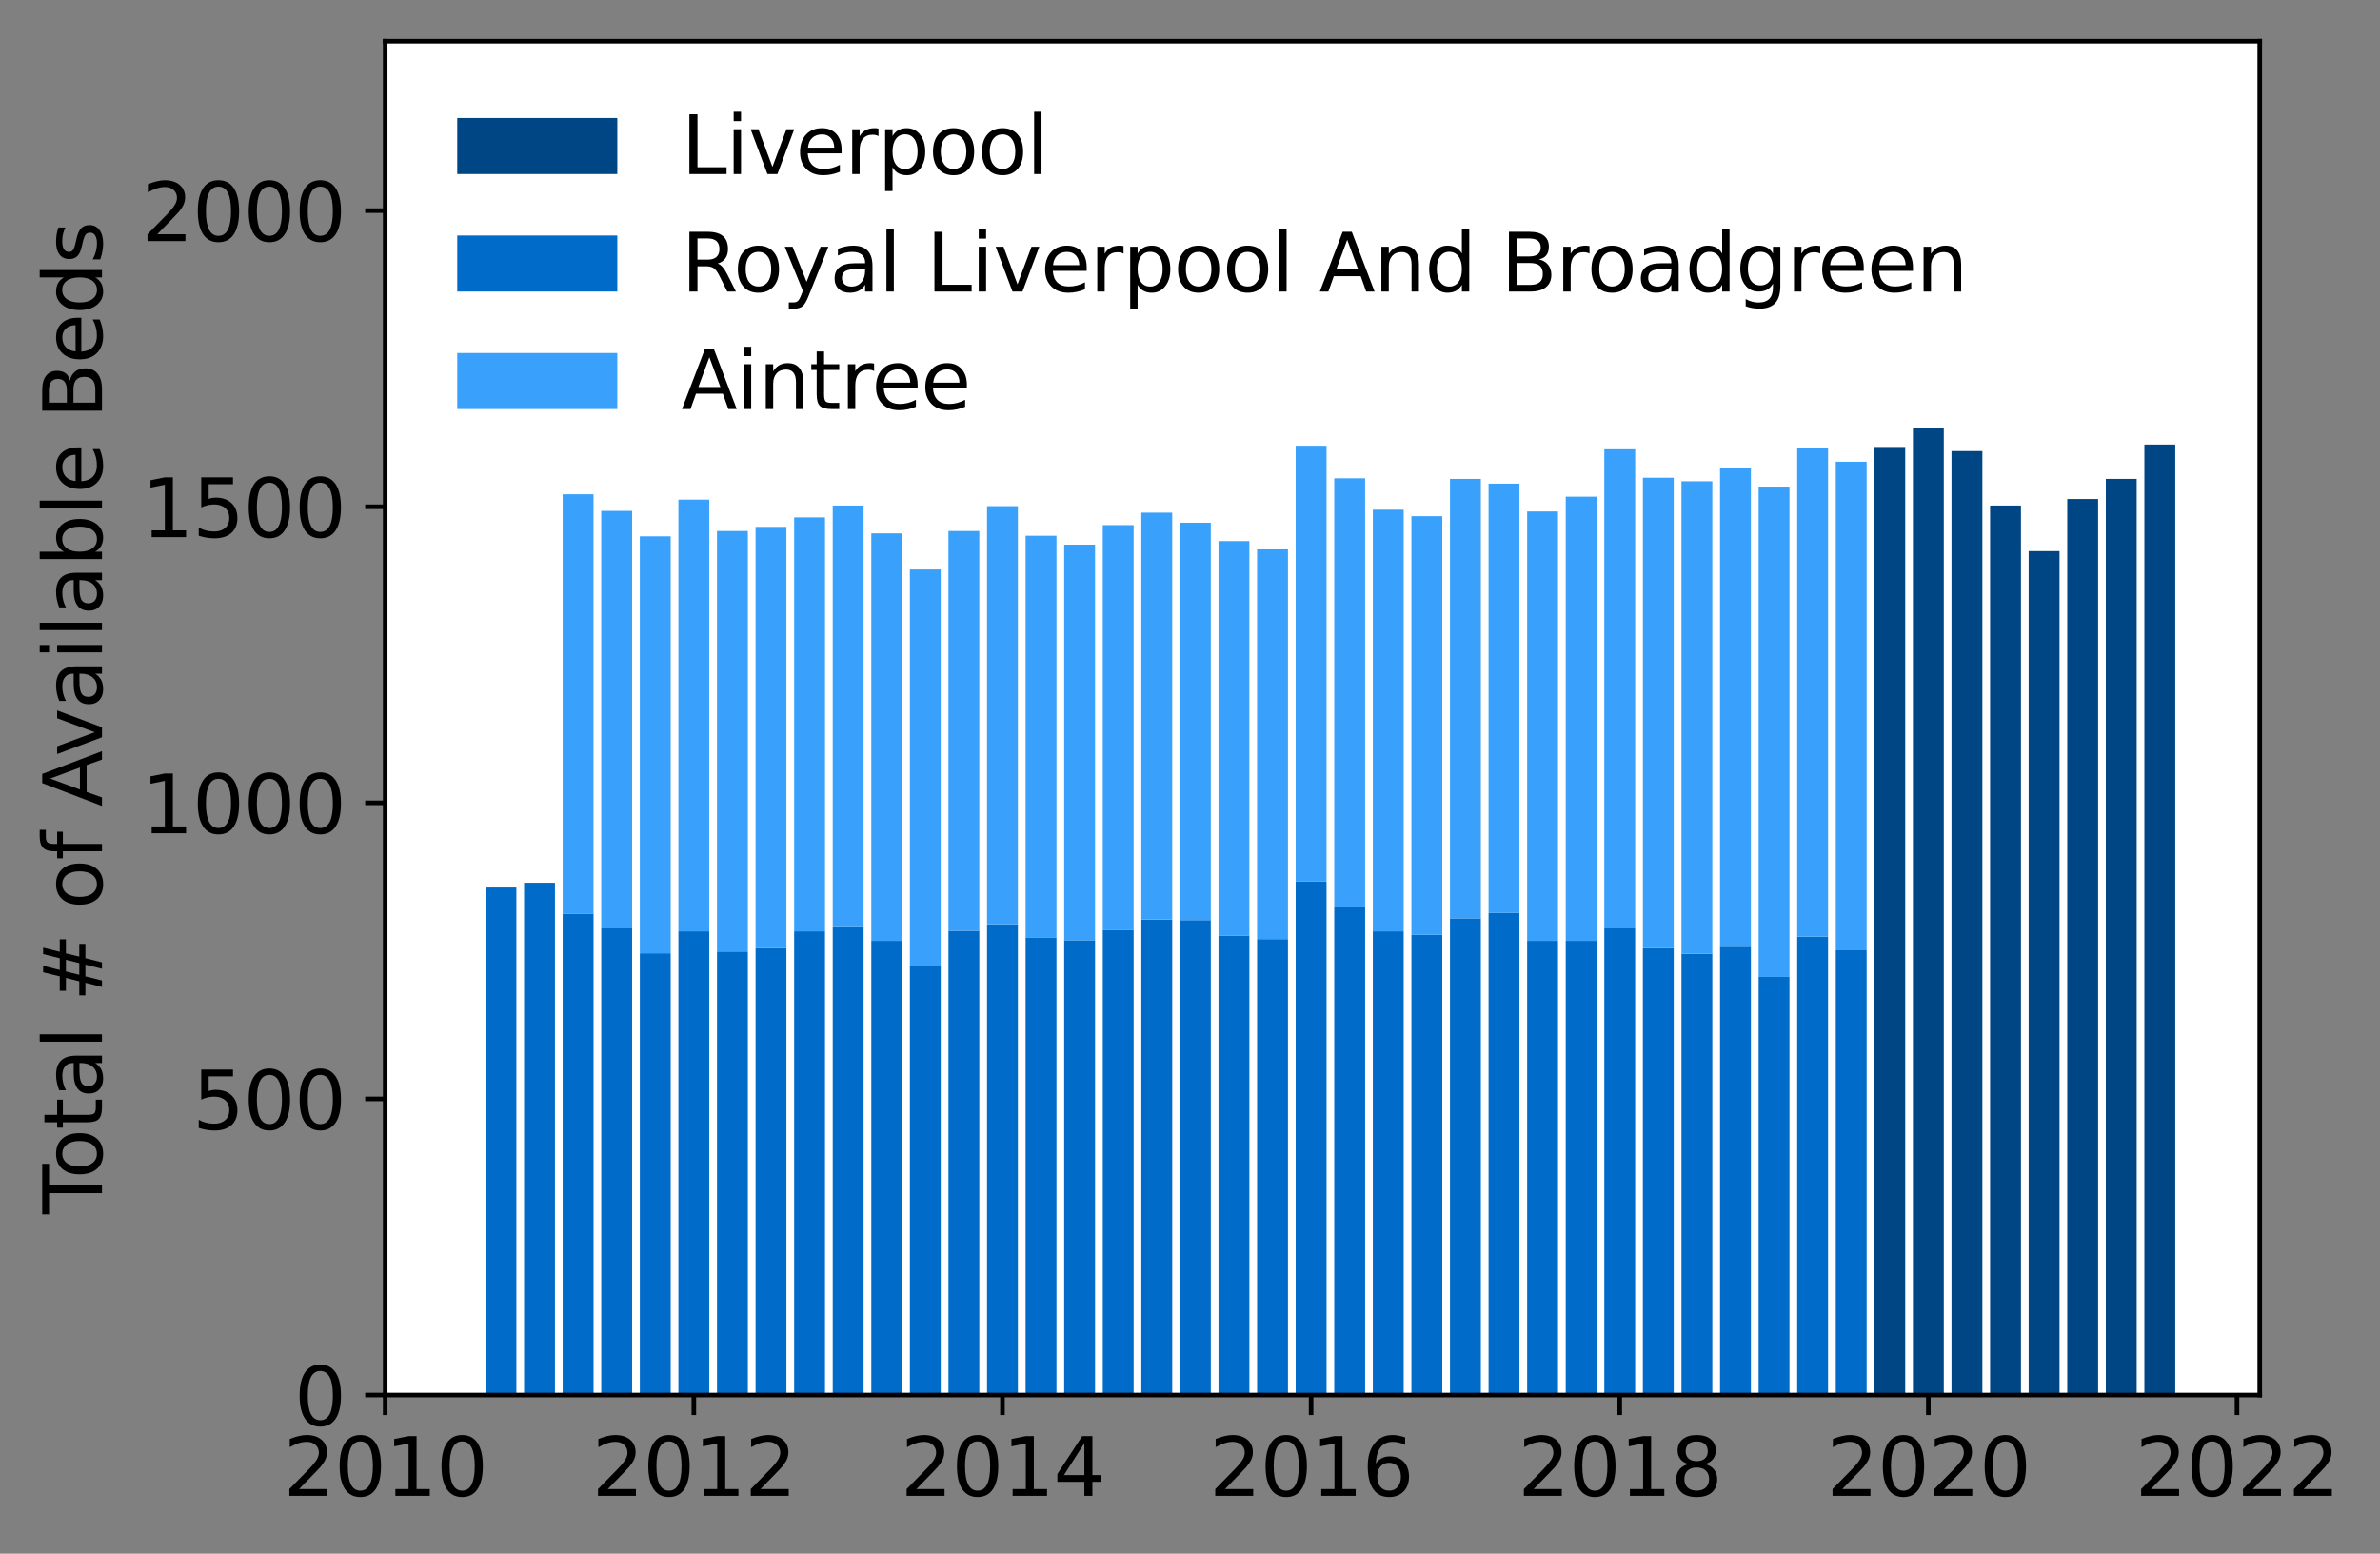 <?xml version="1.0" encoding="utf-8" standalone="no"?>
<!DOCTYPE svg PUBLIC "-//W3C//DTD SVG 1.1//EN"
  "http://www.w3.org/Graphics/SVG/1.1/DTD/svg11.dtd">
<svg height="271.709pt" version="1.1" viewBox="0 0 416.301 271.709" width="416.301pt" xmlns="http://www.w3.org/2000/svg" xmlns:xlink="http://www.w3.org/1999/xlink">
 <rect x="0" y="0" width="416.301" height="271.709" fill="#808080" stroke="none"/>
 <defs>
  <style type="text/css">*{stroke-linecap:butt;stroke-linejoin:round;}</style>
 </defs>
 <g id="figure_1">
  <g id="patch_1">
   <path d="M -0 271.709 
L 416.301 271.709 
L 416.301 0 
L -0 0 
z
" style="fill:none;"/>
  </g>
  <g id="axes_1">
   <g id="patch_2">
    <path d="M 67.379 243.96 
L 395.267 243.96 
L 395.267 7.2 
L 67.379 7.2 
z
" style="fill:#ffffff;"/>
   </g>
   <g id="patch_3">
    <path clip-path="url(#p195a49c813)" d="M 375.09 243.96 
L 380.489 243.96 
L 380.489 77.745 
L 375.09 77.745 
z
" style="fill:#004684;"/>
   </g>
   <g id="patch_4">
    <path clip-path="url(#p195a49c813)" d="M 368.342 243.96 
L 373.741 243.96 
L 373.741 83.752 
L 368.342 83.752 
z
" style="fill:#004684;"/>
   </g>
   <g id="patch_5">
    <path clip-path="url(#p195a49c813)" d="M 361.594 243.96 
L 366.993 243.96 
L 366.993 87.273 
L 361.594 87.273 
z
" style="fill:#004684;"/>
   </g>
   <g id="patch_6">
    <path clip-path="url(#p195a49c813)" d="M 354.846 243.96 
L 360.245 243.96 
L 360.245 96.386 
L 354.846 96.386 
z
" style="fill:#004684;"/>
   </g>
   <g id="patch_7">
    <path clip-path="url(#p195a49c813)" d="M 348.098 243.96 
L 353.497 243.96 
L 353.497 88.412 
L 348.098 88.412 
z
" style="fill:#004684;"/>
   </g>
   <g id="patch_8">
    <path clip-path="url(#p195a49c813)" d="M 341.35 243.96 
L 346.749 243.96 
L 346.749 78.885 
L 341.35 78.885 
z
" style="fill:#004684;"/>
   </g>
   <g id="patch_9">
    <path clip-path="url(#p195a49c813)" d="M 334.602 243.96 
L 340.001 243.96 
L 340.001 74.846 
L 334.602 74.846 
z
" style="fill:#004684;"/>
   </g>
   <g id="patch_10">
    <path clip-path="url(#p195a49c813)" d="M 327.854 243.96 
L 333.253 243.96 
L 333.253 78.16 
L 327.854 78.16 
z
" style="fill:#004684;"/>
   </g>
   <g id="patch_11">
    <path clip-path="url(#p195a49c813)" d="M 321.106 243.96 
L 326.505 243.96 
L 326.505 166.186 
L 321.106 166.186 
z
" style="fill:#006bc8;"/>
   </g>
   <g id="patch_12">
    <path clip-path="url(#p195a49c813)" d="M 314.358 243.96 
L 319.756 243.96 
L 319.756 163.804 
L 314.358 163.804 
z
" style="fill:#006bc8;"/>
   </g>
   <g id="patch_13">
    <path clip-path="url(#p195a49c813)" d="M 307.61 243.96 
L 313.008 243.96 
L 313.008 170.846 
L 307.61 170.846 
z
" style="fill:#006bc8;"/>
   </g>
   <g id="patch_14">
    <path clip-path="url(#p195a49c813)" d="M 300.862 243.96 
L 306.26 243.96 
L 306.26 165.565 
L 300.862 165.565 
z
" style="fill:#006bc8;"/>
   </g>
   <g id="patch_15">
    <path clip-path="url(#p195a49c813)" d="M 294.114 243.96 
L 299.512 243.96 
L 299.512 166.807 
L 294.114 166.807 
z
" style="fill:#006bc8;"/>
   </g>
   <g id="patch_16">
    <path clip-path="url(#p195a49c813)" d="M 287.366 243.96 
L 292.764 243.96 
L 292.764 165.772 
L 287.366 165.772 
z
" style="fill:#006bc8;"/>
   </g>
   <g id="patch_17">
    <path clip-path="url(#p195a49c813)" d="M 280.618 243.96 
L 286.016 243.96 
L 286.016 162.251 
L 280.618 162.251 
z
" style="fill:#006bc8;"/>
   </g>
   <g id="patch_18">
    <path clip-path="url(#p195a49c813)" d="M 273.87 243.96 
L 279.268 243.96 
L 279.268 164.529 
L 273.87 164.529 
z
" style="fill:#006bc8;"/>
   </g>
   <g id="patch_19">
    <path clip-path="url(#p195a49c813)" d="M 267.122 243.96 
L 272.52 243.96 
L 272.52 164.529 
L 267.122 164.529 
z
" style="fill:#006bc8;"/>
   </g>
   <g id="patch_20">
    <path clip-path="url(#p195a49c813)" d="M 260.374 243.96 
L 265.772 243.96 
L 265.772 159.662 
L 260.374 159.662 
z
" style="fill:#006bc8;"/>
   </g>
   <g id="patch_21">
    <path clip-path="url(#p195a49c813)" d="M 253.626 243.96 
L 259.024 243.96 
L 259.024 160.594 
L 253.626 160.594 
z
" style="fill:#006bc8;"/>
   </g>
   <g id="patch_22">
    <path clip-path="url(#p195a49c813)" d="M 246.878 243.96 
L 252.276 243.96 
L 252.276 163.493 
L 246.878 163.493 
z
" style="fill:#006bc8;"/>
   </g>
   <g id="patch_23">
    <path clip-path="url(#p195a49c813)" d="M 240.129 243.96 
L 245.528 243.96 
L 245.528 162.872 
L 240.129 162.872 
z
" style="fill:#006bc8;"/>
   </g>
   <g id="patch_24">
    <path clip-path="url(#p195a49c813)" d="M 233.381 243.96 
L 238.78 243.96 
L 238.78 158.523 
L 233.381 158.523 
z
" style="fill:#006bc8;"/>
   </g>
   <g id="patch_25">
    <path clip-path="url(#p195a49c813)" d="M 226.633 243.96 
L 232.032 243.96 
L 232.032 154.173 
L 226.633 154.173 
z
" style="fill:#006bc8;"/>
   </g>
   <g id="patch_26">
    <path clip-path="url(#p195a49c813)" d="M 219.885 243.96 
L 225.284 243.96 
L 225.284 164.218 
L 219.885 164.218 
z
" style="fill:#006bc8;"/>
   </g>
   <g id="patch_27">
    <path clip-path="url(#p195a49c813)" d="M 213.137 243.96 
L 218.536 243.96 
L 218.536 163.597 
L 213.137 163.597 
z
" style="fill:#006bc8;"/>
   </g>
   <g id="patch_28">
    <path clip-path="url(#p195a49c813)" d="M 206.389 243.96 
L 211.788 243.96 
L 211.788 160.904 
L 206.389 160.904 
z
" style="fill:#006bc8;"/>
   </g>
   <g id="patch_29">
    <path clip-path="url(#p195a49c813)" d="M 199.641 243.96 
L 205.04 243.96 
L 205.04 160.801 
L 199.641 160.801 
z
" style="fill:#006bc8;"/>
   </g>
   <g id="patch_30">
    <path clip-path="url(#p195a49c813)" d="M 192.893 243.96 
L 198.292 243.96 
L 198.292 162.665 
L 192.893 162.665 
z
" style="fill:#006bc8;"/>
   </g>
   <g id="patch_31">
    <path clip-path="url(#p195a49c813)" d="M 186.145 243.96 
L 191.544 243.96 
L 191.544 164.426 
L 186.145 164.426 
z
" style="fill:#006bc8;"/>
   </g>
   <g id="patch_32">
    <path clip-path="url(#p195a49c813)" d="M 179.397 243.96 
L 184.795 243.96 
L 184.795 164.011 
L 179.397 164.011 
z
" style="fill:#006bc8;"/>
   </g>
   <g id="patch_33">
    <path clip-path="url(#p195a49c813)" d="M 172.649 243.96 
L 178.047 243.96 
L 178.047 161.629 
L 172.649 161.629 
z
" style="fill:#006bc8;"/>
   </g>
   <g id="patch_34">
    <path clip-path="url(#p195a49c813)" d="M 165.901 243.96 
L 171.299 243.96 
L 171.299 162.769 
L 165.901 162.769 
z
" style="fill:#006bc8;"/>
   </g>
   <g id="patch_35">
    <path clip-path="url(#p195a49c813)" d="M 159.153 243.96 
L 164.551 243.96 
L 164.551 168.879 
L 159.153 168.879 
z
" style="fill:#006bc8;"/>
   </g>
   <g id="patch_36">
    <path clip-path="url(#p195a49c813)" d="M 152.405 243.96 
L 157.803 243.96 
L 157.803 164.529 
L 152.405 164.529 
z
" style="fill:#006bc8;"/>
   </g>
   <g id="patch_37">
    <path clip-path="url(#p195a49c813)" d="M 145.657 243.96 
L 151.055 243.96 
L 151.055 162.147 
L 145.657 162.147 
z
" style="fill:#006bc8;"/>
   </g>
   <g id="patch_38">
    <path clip-path="url(#p195a49c813)" d="M 138.909 243.96 
L 144.307 243.96 
L 144.307 162.872 
L 138.909 162.872 
z
" style="fill:#006bc8;"/>
   </g>
   <g id="patch_39">
    <path clip-path="url(#p195a49c813)" d="M 132.161 243.96 
L 137.559 243.96 
L 137.559 165.772 
L 132.161 165.772 
z
" style="fill:#006bc8;"/>
   </g>
   <g id="patch_40">
    <path clip-path="url(#p195a49c813)" d="M 125.413 243.96 
L 130.811 243.96 
L 130.811 166.393 
L 125.413 166.393 
z
" style="fill:#006bc8;"/>
   </g>
   <g id="patch_41">
    <path clip-path="url(#p195a49c813)" d="M 118.665 243.96 
L 124.063 243.96 
L 124.063 162.872 
L 118.665 162.872 
z
" style="fill:#006bc8;"/>
   </g>
   <g id="patch_42">
    <path clip-path="url(#p195a49c813)" d="M 111.917 243.96 
L 117.315 243.96 
L 117.315 166.704 
L 111.917 166.704 
z
" style="fill:#006bc8;"/>
   </g>
   <g id="patch_43">
    <path clip-path="url(#p195a49c813)" d="M 105.168 243.96 
L 110.567 243.96 
L 110.567 162.251 
L 105.168 162.251 
z
" style="fill:#006bc8;"/>
   </g>
   <g id="patch_44">
    <path clip-path="url(#p195a49c813)" d="M 98.42 243.96 
L 103.819 243.96 
L 103.819 159.765 
L 98.42 159.765 
z
" style="fill:#006bc8;"/>
   </g>
   <g id="patch_45">
    <path clip-path="url(#p195a49c813)" d="M 91.672 243.96 
L 97.071 243.96 
L 97.071 154.38 
L 91.672 154.38 
z
" style="fill:#006bc8;"/>
   </g>
   <g id="patch_46">
    <path clip-path="url(#p195a49c813)" d="M 84.924 243.96 
L 90.323 243.96 
L 90.323 155.209 
L 84.924 155.209 
z
" style="fill:#006bc8;"/>
   </g>
   <g id="patch_47">
    <path clip-path="url(#p195a49c813)" d="M 321.106 166.186 
L 326.505 166.186 
L 326.505 80.749 
L 321.106 80.749 
z
" style="fill:#39a1fc;"/>
   </g>
   <g id="patch_48">
    <path clip-path="url(#p195a49c813)" d="M 314.358 163.804 
L 319.756 163.804 
L 319.756 78.367 
L 314.358 78.367 
z
" style="fill:#39a1fc;"/>
   </g>
   <g id="patch_49">
    <path clip-path="url(#p195a49c813)" d="M 307.61 170.846 
L 313.008 170.846 
L 313.008 85.098 
L 307.61 85.098 
z
" style="fill:#39a1fc;"/>
   </g>
   <g id="patch_50">
    <path clip-path="url(#p195a49c813)" d="M 300.862 165.565 
L 306.26 165.565 
L 306.26 81.784 
L 300.862 81.784 
z
" style="fill:#39a1fc;"/>
   </g>
   <g id="patch_51">
    <path clip-path="url(#p195a49c813)" d="M 294.114 166.807 
L 299.512 166.807 
L 299.512 84.166 
L 294.114 84.166 
z
" style="fill:#39a1fc;"/>
   </g>
   <g id="patch_52">
    <path clip-path="url(#p195a49c813)" d="M 287.366 165.772 
L 292.764 165.772 
L 292.764 83.545 
L 287.366 83.545 
z
" style="fill:#39a1fc;"/>
   </g>
   <g id="patch_53">
    <path clip-path="url(#p195a49c813)" d="M 280.618 162.251 
L 286.016 162.251 
L 286.016 78.574 
L 280.618 78.574 
z
" style="fill:#39a1fc;"/>
   </g>
   <g id="patch_54">
    <path clip-path="url(#p195a49c813)" d="M 273.87 164.529 
L 279.268 164.529 
L 279.268 86.859 
L 273.87 86.859 
z
" style="fill:#39a1fc;"/>
   </g>
   <g id="patch_55">
    <path clip-path="url(#p195a49c813)" d="M 267.122 164.529 
L 272.52 164.529 
L 272.52 89.448 
L 267.122 89.448 
z
" style="fill:#39a1fc;"/>
   </g>
   <g id="patch_56">
    <path clip-path="url(#p195a49c813)" d="M 260.374 159.662 
L 265.772 159.662 
L 265.772 84.58 
L 260.374 84.58 
z
" style="fill:#39a1fc;"/>
   </g>
   <g id="patch_57">
    <path clip-path="url(#p195a49c813)" d="M 253.626 160.594 
L 259.024 160.594 
L 259.024 83.752 
L 253.626 83.752 
z
" style="fill:#39a1fc;"/>
   </g>
   <g id="patch_58">
    <path clip-path="url(#p195a49c813)" d="M 246.878 163.493 
L 252.276 163.493 
L 252.276 90.276 
L 246.878 90.276 
z
" style="fill:#39a1fc;"/>
   </g>
   <g id="patch_59">
    <path clip-path="url(#p195a49c813)" d="M 240.129 162.872 
L 245.528 162.872 
L 245.528 89.137 
L 240.129 89.137 
z
" style="fill:#39a1fc;"/>
   </g>
   <g id="patch_60">
    <path clip-path="url(#p195a49c813)" d="M 233.381 158.523 
L 238.78 158.523 
L 238.78 83.648 
L 233.381 83.648 
z
" style="fill:#39a1fc;"/>
   </g>
   <g id="patch_61">
    <path clip-path="url(#p195a49c813)" d="M 226.633 154.173 
L 232.032 154.173 
L 232.032 77.953 
L 226.633 77.953 
z
" style="fill:#39a1fc;"/>
   </g>
   <g id="patch_62">
    <path clip-path="url(#p195a49c813)" d="M 219.885 164.218 
L 225.284 164.218 
L 225.284 96.076 
L 219.885 96.076 
z
" style="fill:#39a1fc;"/>
   </g>
   <g id="patch_63">
    <path clip-path="url(#p195a49c813)" d="M 213.137 163.597 
L 218.536 163.597 
L 218.536 94.626 
L 213.137 94.626 
z
" style="fill:#39a1fc;"/>
   </g>
   <g id="patch_64">
    <path clip-path="url(#p195a49c813)" d="M 206.389 160.904 
L 211.788 160.904 
L 211.788 91.415 
L 206.389 91.415 
z
" style="fill:#39a1fc;"/>
   </g>
   <g id="patch_65">
    <path clip-path="url(#p195a49c813)" d="M 199.641 160.801 
L 205.04 160.801 
L 205.04 89.655 
L 199.641 89.655 
z
" style="fill:#39a1fc;"/>
   </g>
   <g id="patch_66">
    <path clip-path="url(#p195a49c813)" d="M 192.893 162.665 
L 198.292 162.665 
L 198.292 91.83 
L 192.893 91.83 
z
" style="fill:#39a1fc;"/>
   </g>
   <g id="patch_67">
    <path clip-path="url(#p195a49c813)" d="M 186.145 164.426 
L 191.544 164.426 
L 191.544 95.247 
L 186.145 95.247 
z
" style="fill:#39a1fc;"/>
   </g>
   <g id="patch_68">
    <path clip-path="url(#p195a49c813)" d="M 179.397 164.011 
L 184.795 164.011 
L 184.795 93.694 
L 179.397 93.694 
z
" style="fill:#39a1fc;"/>
   </g>
   <g id="patch_69">
    <path clip-path="url(#p195a49c813)" d="M 172.649 161.629 
L 178.047 161.629 
L 178.047 88.516 
L 172.649 88.516 
z
" style="fill:#39a1fc;"/>
   </g>
   <g id="patch_70">
    <path clip-path="url(#p195a49c813)" d="M 165.901 162.769 
L 171.299 162.769 
L 171.299 92.865 
L 165.901 92.865 
z
" style="fill:#39a1fc;"/>
   </g>
   <g id="patch_71">
    <path clip-path="url(#p195a49c813)" d="M 159.153 168.879 
L 164.551 168.879 
L 164.551 99.597 
L 159.153 99.597 
z
" style="fill:#39a1fc;"/>
   </g>
   <g id="patch_72">
    <path clip-path="url(#p195a49c813)" d="M 152.405 164.529 
L 157.803 164.529 
L 157.803 93.279 
L 152.405 93.279 
z
" style="fill:#39a1fc;"/>
   </g>
   <g id="patch_73">
    <path clip-path="url(#p195a49c813)" d="M 145.657 162.147 
L 151.055 162.147 
L 151.055 88.412 
L 145.657 88.412 
z
" style="fill:#39a1fc;"/>
   </g>
   <g id="patch_74">
    <path clip-path="url(#p195a49c813)" d="M 138.909 162.872 
L 144.307 162.872 
L 144.307 90.483 
L 138.909 90.483 
z
" style="fill:#39a1fc;"/>
   </g>
   <g id="patch_75">
    <path clip-path="url(#p195a49c813)" d="M 132.161 165.772 
L 137.559 165.772 
L 137.559 92.14 
L 132.161 92.14 
z
" style="fill:#39a1fc;"/>
   </g>
   <g id="patch_76">
    <path clip-path="url(#p195a49c813)" d="M 125.413 166.393 
L 130.811 166.393 
L 130.811 92.865 
L 125.413 92.865 
z
" style="fill:#39a1fc;"/>
   </g>
   <g id="patch_77">
    <path clip-path="url(#p195a49c813)" d="M 118.665 162.872 
L 124.063 162.872 
L 124.063 87.377 
L 118.665 87.377 
z
" style="fill:#39a1fc;"/>
   </g>
   <g id="patch_78">
    <path clip-path="url(#p195a49c813)" d="M 111.917 166.704 
L 117.315 166.704 
L 117.315 93.797 
L 111.917 93.797 
z
" style="fill:#39a1fc;"/>
   </g>
   <g id="patch_79">
    <path clip-path="url(#p195a49c813)" d="M 105.168 162.251 
L 110.567 162.251 
L 110.567 89.344 
L 105.168 89.344 
z
" style="fill:#39a1fc;"/>
   </g>
   <g id="patch_80">
    <path clip-path="url(#p195a49c813)" d="M 98.42 159.765 
L 103.819 159.765 
L 103.819 86.444 
L 98.42 86.444 
z
" style="fill:#39a1fc;"/>
   </g>
   <g id="matplotlib.axis_1">
    <g id="xtick_1">
     <g id="line2d_1">
      <defs>
       <path d="M 0 0 
L 0 3.5 
" id="m813361c040" style="stroke:#000000;stroke-width:0.8;"/>
      </defs>
      <g>
       <use style="stroke:#000000;stroke-width:0.8;" x="67.379" xlink:href="#m813361c040" y="243.96"/>
      </g>
     </g>
     <g id="text_1">
      <!-- 2010 -->
      <g transform="translate(49.564 261.598)scale(0.14 -0.14)">
       <defs>
        <path d="M 1228 531 
L 3431 531 
L 3431 0 
L 469 0 
L 469 531 
Q 828 903 1448 1529 
Q 2069 2156 2228 2338 
Q 2531 2678 2651 2914 
Q 2772 3150 2772 3378 
Q 2772 3750 2511 3984 
Q 2250 4219 1831 4219 
Q 1534 4219 1204 4116 
Q 875 4013 500 3803 
L 500 4441 
Q 881 4594 1212 4672 
Q 1544 4750 1819 4750 
Q 2544 4750 2975 4387 
Q 3406 4025 3406 3419 
Q 3406 3131 3298 2873 
Q 3191 2616 2906 2266 
Q 2828 2175 2409 1742 
Q 1991 1309 1228 531 
z
" id="DejaVuSans-32" transform="scale(0.016)"/>
        <path d="M 2034 4250 
Q 1547 4250 1301 3770 
Q 1056 3291 1056 2328 
Q 1056 1369 1301 889 
Q 1547 409 2034 409 
Q 2525 409 2770 889 
Q 3016 1369 3016 2328 
Q 3016 3291 2770 3770 
Q 2525 4250 2034 4250 
z
M 2034 4750 
Q 2819 4750 3233 4129 
Q 3647 3509 3647 2328 
Q 3647 1150 3233 529 
Q 2819 -91 2034 -91 
Q 1250 -91 836 529 
Q 422 1150 422 2328 
Q 422 3509 836 4129 
Q 1250 4750 2034 4750 
z
" id="DejaVuSans-30" transform="scale(0.016)"/>
        <path d="M 794 531 
L 1825 531 
L 1825 4091 
L 703 3866 
L 703 4441 
L 1819 4666 
L 2450 4666 
L 2450 531 
L 3481 531 
L 3481 0 
L 794 0 
L 794 531 
z
" id="DejaVuSans-31" transform="scale(0.016)"/>
       </defs>
       <use xlink:href="#DejaVuSans-32"/>
       <use x="63.623" xlink:href="#DejaVuSans-30"/>
       <use x="127.246" xlink:href="#DejaVuSans-31"/>
       <use x="190.869" xlink:href="#DejaVuSans-30"/>
      </g>
     </g>
    </g>
    <g id="xtick_2">
     <g id="line2d_2">
      <g>
       <use style="stroke:#000000;stroke-width:0.8;" x="121.364" xlink:href="#m813361c040" y="243.96"/>
      </g>
     </g>
     <g id="text_2">
      <!-- 2012 -->
      <g transform="translate(103.549 261.598)scale(0.14 -0.14)">
       <use xlink:href="#DejaVuSans-32"/>
       <use x="63.623" xlink:href="#DejaVuSans-30"/>
       <use x="127.246" xlink:href="#DejaVuSans-31"/>
       <use x="190.869" xlink:href="#DejaVuSans-32"/>
      </g>
     </g>
    </g>
    <g id="xtick_3">
     <g id="line2d_3">
      <g>
       <use style="stroke:#000000;stroke-width:0.8;" x="175.348" xlink:href="#m813361c040" y="243.96"/>
      </g>
     </g>
     <g id="text_3">
      <!-- 2014 -->
      <g transform="translate(157.533 261.598)scale(0.14 -0.14)">
       <defs>
        <path d="M 2419 4116 
L 825 1625 
L 2419 1625 
L 2419 4116 
z
M 2253 4666 
L 3047 4666 
L 3047 1625 
L 3713 1625 
L 3713 1100 
L 3047 1100 
L 3047 0 
L 2419 0 
L 2419 1100 
L 313 1100 
L 313 1709 
L 2253 4666 
z
" id="DejaVuSans-34" transform="scale(0.016)"/>
       </defs>
       <use xlink:href="#DejaVuSans-32"/>
       <use x="63.623" xlink:href="#DejaVuSans-30"/>
       <use x="127.246" xlink:href="#DejaVuSans-31"/>
       <use x="190.869" xlink:href="#DejaVuSans-34"/>
      </g>
     </g>
    </g>
    <g id="xtick_4">
     <g id="line2d_4">
      <g>
       <use style="stroke:#000000;stroke-width:0.8;" x="229.333" xlink:href="#m813361c040" y="243.96"/>
      </g>
     </g>
     <g id="text_4">
      <!-- 2016 -->
      <g transform="translate(211.518 261.598)scale(0.14 -0.14)">
       <defs>
        <path d="M 2113 2584 
Q 1688 2584 1439 2293 
Q 1191 2003 1191 1497 
Q 1191 994 1439 701 
Q 1688 409 2113 409 
Q 2538 409 2786 701 
Q 3034 994 3034 1497 
Q 3034 2003 2786 2293 
Q 2538 2584 2113 2584 
z
M 3366 4563 
L 3366 3988 
Q 3128 4100 2886 4159 
Q 2644 4219 2406 4219 
Q 1781 4219 1451 3797 
Q 1122 3375 1075 2522 
Q 1259 2794 1537 2939 
Q 1816 3084 2150 3084 
Q 2853 3084 3261 2657 
Q 3669 2231 3669 1497 
Q 3669 778 3244 343 
Q 2819 -91 2113 -91 
Q 1303 -91 875 529 
Q 447 1150 447 2328 
Q 447 3434 972 4092 
Q 1497 4750 2381 4750 
Q 2619 4750 2861 4703 
Q 3103 4656 3366 4563 
z
" id="DejaVuSans-36" transform="scale(0.016)"/>
       </defs>
       <use xlink:href="#DejaVuSans-32"/>
       <use x="63.623" xlink:href="#DejaVuSans-30"/>
       <use x="127.246" xlink:href="#DejaVuSans-31"/>
       <use x="190.869" xlink:href="#DejaVuSans-36"/>
      </g>
     </g>
    </g>
    <g id="xtick_5">
     <g id="line2d_5">
      <g>
       <use style="stroke:#000000;stroke-width:0.8;" x="283.317" xlink:href="#m813361c040" y="243.96"/>
      </g>
     </g>
     <g id="text_5">
      <!-- 2018 -->
      <g transform="translate(265.502 261.598)scale(0.14 -0.14)">
       <defs>
        <path d="M 2034 2216 
Q 1584 2216 1326 1975 
Q 1069 1734 1069 1313 
Q 1069 891 1326 650 
Q 1584 409 2034 409 
Q 2484 409 2743 651 
Q 3003 894 3003 1313 
Q 3003 1734 2745 1975 
Q 2488 2216 2034 2216 
z
M 1403 2484 
Q 997 2584 770 2862 
Q 544 3141 544 3541 
Q 544 4100 942 4425 
Q 1341 4750 2034 4750 
Q 2731 4750 3128 4425 
Q 3525 4100 3525 3541 
Q 3525 3141 3298 2862 
Q 3072 2584 2669 2484 
Q 3125 2378 3379 2068 
Q 3634 1759 3634 1313 
Q 3634 634 3220 271 
Q 2806 -91 2034 -91 
Q 1263 -91 848 271 
Q 434 634 434 1313 
Q 434 1759 690 2068 
Q 947 2378 1403 2484 
z
M 1172 3481 
Q 1172 3119 1398 2916 
Q 1625 2713 2034 2713 
Q 2441 2713 2670 2916 
Q 2900 3119 2900 3481 
Q 2900 3844 2670 4047 
Q 2441 4250 2034 4250 
Q 1625 4250 1398 4047 
Q 1172 3844 1172 3481 
z
" id="DejaVuSans-38" transform="scale(0.016)"/>
       </defs>
       <use xlink:href="#DejaVuSans-32"/>
       <use x="63.623" xlink:href="#DejaVuSans-30"/>
       <use x="127.246" xlink:href="#DejaVuSans-31"/>
       <use x="190.869" xlink:href="#DejaVuSans-38"/>
      </g>
     </g>
    </g>
    <g id="xtick_6">
     <g id="line2d_6">
      <g>
       <use style="stroke:#000000;stroke-width:0.8;" x="337.301" xlink:href="#m813361c040" y="243.96"/>
      </g>
     </g>
     <g id="text_6">
      <!-- 2020 -->
      <g transform="translate(319.486 261.598)scale(0.14 -0.14)">
       <use xlink:href="#DejaVuSans-32"/>
       <use x="63.623" xlink:href="#DejaVuSans-30"/>
       <use x="127.246" xlink:href="#DejaVuSans-32"/>
       <use x="190.869" xlink:href="#DejaVuSans-30"/>
      </g>
     </g>
    </g>
    <g id="xtick_7">
     <g id="line2d_7">
      <g>
       <use style="stroke:#000000;stroke-width:0.8;" x="391.286" xlink:href="#m813361c040" y="243.96"/>
      </g>
     </g>
     <g id="text_7">
      <!-- 2022 -->
      <g transform="translate(373.471 261.598)scale(0.14 -0.14)">
       <use xlink:href="#DejaVuSans-32"/>
       <use x="63.623" xlink:href="#DejaVuSans-30"/>
       <use x="127.246" xlink:href="#DejaVuSans-32"/>
       <use x="190.869" xlink:href="#DejaVuSans-32"/>
      </g>
     </g>
    </g>
   </g>
   <g id="matplotlib.axis_2">
    <g id="ytick_1">
     <g id="line2d_8">
      <defs>
       <path d="M 0 0 
L -3.5 0 
" id="ma205c11fa7" style="stroke:#000000;stroke-width:0.8;"/>
      </defs>
      <g>
       <use style="stroke:#000000;stroke-width:0.8;" x="67.379" xlink:href="#ma205c11fa7" y="243.96"/>
      </g>
     </g>
     <g id="text_8">
      <!-- 0 -->
      <g transform="translate(51.472 249.279)scale(0.14 -0.14)">
       <use xlink:href="#DejaVuSans-30"/>
      </g>
     </g>
    </g>
    <g id="ytick_2">
     <g id="line2d_9">
      <g>
       <use style="stroke:#000000;stroke-width:0.8;" x="67.379" xlink:href="#ma205c11fa7" y="192.18"/>
      </g>
     </g>
     <g id="text_9">
      <!-- 500 -->
      <g transform="translate(33.657 197.499)scale(0.14 -0.14)">
       <defs>
        <path d="M 691 4666 
L 3169 4666 
L 3169 4134 
L 1269 4134 
L 1269 2991 
Q 1406 3038 1543 3061 
Q 1681 3084 1819 3084 
Q 2600 3084 3056 2656 
Q 3513 2228 3513 1497 
Q 3513 744 3044 326 
Q 2575 -91 1722 -91 
Q 1428 -91 1123 -41 
Q 819 9 494 109 
L 494 744 
Q 775 591 1075 516 
Q 1375 441 1709 441 
Q 2250 441 2565 725 
Q 2881 1009 2881 1497 
Q 2881 1984 2565 2268 
Q 2250 2553 1709 2553 
Q 1456 2553 1204 2497 
Q 953 2441 691 2322 
L 691 4666 
z
" id="DejaVuSans-35" transform="scale(0.016)"/>
       </defs>
       <use xlink:href="#DejaVuSans-35"/>
       <use x="63.623" xlink:href="#DejaVuSans-30"/>
       <use x="127.246" xlink:href="#DejaVuSans-30"/>
      </g>
     </g>
    </g>
    <g id="ytick_3">
     <g id="line2d_10">
      <g>
       <use style="stroke:#000000;stroke-width:0.8;" x="67.379" xlink:href="#ma205c11fa7" y="140.4"/>
      </g>
     </g>
     <g id="text_10">
      <!-- 1000 -->
      <g transform="translate(24.749 145.718)scale(0.14 -0.14)">
       <use xlink:href="#DejaVuSans-31"/>
       <use x="63.623" xlink:href="#DejaVuSans-30"/>
       <use x="127.246" xlink:href="#DejaVuSans-30"/>
       <use x="190.869" xlink:href="#DejaVuSans-30"/>
      </g>
     </g>
    </g>
    <g id="ytick_4">
     <g id="line2d_11">
      <g>
       <use style="stroke:#000000;stroke-width:0.8;" x="67.379" xlink:href="#ma205c11fa7" y="88.619"/>
      </g>
     </g>
     <g id="text_11">
      <!-- 1500 -->
      <g transform="translate(24.749 93.938)scale(0.14 -0.14)">
       <use xlink:href="#DejaVuSans-31"/>
       <use x="63.623" xlink:href="#DejaVuSans-35"/>
       <use x="127.246" xlink:href="#DejaVuSans-30"/>
       <use x="190.869" xlink:href="#DejaVuSans-30"/>
      </g>
     </g>
    </g>
    <g id="ytick_5">
     <g id="line2d_12">
      <g>
       <use style="stroke:#000000;stroke-width:0.8;" x="67.379" xlink:href="#ma205c11fa7" y="36.839"/>
      </g>
     </g>
     <g id="text_12">
      <!-- 2000 -->
      <g transform="translate(24.749 42.158)scale(0.14 -0.14)">
       <use xlink:href="#DejaVuSans-32"/>
       <use x="63.623" xlink:href="#DejaVuSans-30"/>
       <use x="127.246" xlink:href="#DejaVuSans-30"/>
       <use x="190.869" xlink:href="#DejaVuSans-30"/>
      </g>
     </g>
    </g>
    <g id="text_13">
     <!-- Total # of Available Beds -->
     <g transform="translate(17.838 212.324)rotate(-90)scale(0.14 -0.14)">
      <defs>
       <path d="M -19 4666 
L 3928 4666 
L 3928 4134 
L 2272 4134 
L 2272 0 
L 1638 0 
L 1638 4134 
L -19 4134 
L -19 4666 
z
" id="DejaVuSans-54" transform="scale(0.016)"/>
       <path d="M 1959 3097 
Q 1497 3097 1228 2736 
Q 959 2375 959 1747 
Q 959 1119 1226 758 
Q 1494 397 1959 397 
Q 2419 397 2687 759 
Q 2956 1122 2956 1747 
Q 2956 2369 2687 2733 
Q 2419 3097 1959 3097 
z
M 1959 3584 
Q 2709 3584 3137 3096 
Q 3566 2609 3566 1747 
Q 3566 888 3137 398 
Q 2709 -91 1959 -91 
Q 1206 -91 779 398 
Q 353 888 353 1747 
Q 353 2609 779 3096 
Q 1206 3584 1959 3584 
z
" id="DejaVuSans-6f" transform="scale(0.016)"/>
       <path d="M 1172 4494 
L 1172 3500 
L 2356 3500 
L 2356 3053 
L 1172 3053 
L 1172 1153 
Q 1172 725 1289 603 
Q 1406 481 1766 481 
L 2356 481 
L 2356 0 
L 1766 0 
Q 1100 0 847 248 
Q 594 497 594 1153 
L 594 3053 
L 172 3053 
L 172 3500 
L 594 3500 
L 594 4494 
L 1172 4494 
z
" id="DejaVuSans-74" transform="scale(0.016)"/>
       <path d="M 2194 1759 
Q 1497 1759 1228 1600 
Q 959 1441 959 1056 
Q 959 750 1161 570 
Q 1363 391 1709 391 
Q 2188 391 2477 730 
Q 2766 1069 2766 1631 
L 2766 1759 
L 2194 1759 
z
M 3341 1997 
L 3341 0 
L 2766 0 
L 2766 531 
Q 2569 213 2275 61 
Q 1981 -91 1556 -91 
Q 1019 -91 701 211 
Q 384 513 384 1019 
Q 384 1609 779 1909 
Q 1175 2209 1959 2209 
L 2766 2209 
L 2766 2266 
Q 2766 2663 2505 2880 
Q 2244 3097 1772 3097 
Q 1472 3097 1187 3025 
Q 903 2953 641 2809 
L 641 3341 
Q 956 3463 1253 3523 
Q 1550 3584 1831 3584 
Q 2591 3584 2966 3190 
Q 3341 2797 3341 1997 
z
" id="DejaVuSans-61" transform="scale(0.016)"/>
       <path d="M 603 4863 
L 1178 4863 
L 1178 0 
L 603 0 
L 603 4863 
z
" id="DejaVuSans-6c" transform="scale(0.016)"/>
       <path id="DejaVuSans-20" transform="scale(0.016)"/>
       <path d="M 3272 2816 
L 2363 2816 
L 2100 1772 
L 3016 1772 
L 3272 2816 
z
M 2803 4594 
L 2478 3297 
L 3391 3297 
L 3719 4594 
L 4219 4594 
L 3897 3297 
L 4872 3297 
L 4872 2816 
L 3775 2816 
L 3519 1772 
L 4513 1772 
L 4513 1294 
L 3397 1294 
L 3072 0 
L 2572 0 
L 2894 1294 
L 1978 1294 
L 1656 0 
L 1153 0 
L 1478 1294 
L 494 1294 
L 494 1772 
L 1594 1772 
L 1856 2816 
L 850 2816 
L 850 3297 
L 1978 3297 
L 2297 4594 
L 2803 4594 
z
" id="DejaVuSans-23" transform="scale(0.016)"/>
       <path d="M 2375 4863 
L 2375 4384 
L 1825 4384 
Q 1516 4384 1395 4259 
Q 1275 4134 1275 3809 
L 1275 3500 
L 2222 3500 
L 2222 3053 
L 1275 3053 
L 1275 0 
L 697 0 
L 697 3053 
L 147 3053 
L 147 3500 
L 697 3500 
L 697 3744 
Q 697 4328 969 4595 
Q 1241 4863 1831 4863 
L 2375 4863 
z
" id="DejaVuSans-66" transform="scale(0.016)"/>
       <path d="M 2188 4044 
L 1331 1722 
L 3047 1722 
L 2188 4044 
z
M 1831 4666 
L 2547 4666 
L 4325 0 
L 3669 0 
L 3244 1197 
L 1141 1197 
L 716 0 
L 50 0 
L 1831 4666 
z
" id="DejaVuSans-41" transform="scale(0.016)"/>
       <path d="M 191 3500 
L 800 3500 
L 1894 563 
L 2988 3500 
L 3597 3500 
L 2284 0 
L 1503 0 
L 191 3500 
z
" id="DejaVuSans-76" transform="scale(0.016)"/>
       <path d="M 603 3500 
L 1178 3500 
L 1178 0 
L 603 0 
L 603 3500 
z
M 603 4863 
L 1178 4863 
L 1178 4134 
L 603 4134 
L 603 4863 
z
" id="DejaVuSans-69" transform="scale(0.016)"/>
       <path d="M 3116 1747 
Q 3116 2381 2855 2742 
Q 2594 3103 2138 3103 
Q 1681 3103 1420 2742 
Q 1159 2381 1159 1747 
Q 1159 1113 1420 752 
Q 1681 391 2138 391 
Q 2594 391 2855 752 
Q 3116 1113 3116 1747 
z
M 1159 2969 
Q 1341 3281 1617 3432 
Q 1894 3584 2278 3584 
Q 2916 3584 3314 3078 
Q 3713 2572 3713 1747 
Q 3713 922 3314 415 
Q 2916 -91 2278 -91 
Q 1894 -91 1617 61 
Q 1341 213 1159 525 
L 1159 0 
L 581 0 
L 581 4863 
L 1159 4863 
L 1159 2969 
z
" id="DejaVuSans-62" transform="scale(0.016)"/>
       <path d="M 3597 1894 
L 3597 1613 
L 953 1613 
Q 991 1019 1311 708 
Q 1631 397 2203 397 
Q 2534 397 2845 478 
Q 3156 559 3463 722 
L 3463 178 
Q 3153 47 2828 -22 
Q 2503 -91 2169 -91 
Q 1331 -91 842 396 
Q 353 884 353 1716 
Q 353 2575 817 3079 
Q 1281 3584 2069 3584 
Q 2775 3584 3186 3129 
Q 3597 2675 3597 1894 
z
M 3022 2063 
Q 3016 2534 2758 2815 
Q 2500 3097 2075 3097 
Q 1594 3097 1305 2825 
Q 1016 2553 972 2059 
L 3022 2063 
z
" id="DejaVuSans-65" transform="scale(0.016)"/>
       <path d="M 1259 2228 
L 1259 519 
L 2272 519 
Q 2781 519 3026 730 
Q 3272 941 3272 1375 
Q 3272 1813 3026 2020 
Q 2781 2228 2272 2228 
L 1259 2228 
z
M 1259 4147 
L 1259 2741 
L 2194 2741 
Q 2656 2741 2882 2914 
Q 3109 3088 3109 3444 
Q 3109 3797 2882 3972 
Q 2656 4147 2194 4147 
L 1259 4147 
z
M 628 4666 
L 2241 4666 
Q 2963 4666 3353 4366 
Q 3744 4066 3744 3513 
Q 3744 3084 3544 2831 
Q 3344 2578 2956 2516 
Q 3422 2416 3680 2098 
Q 3938 1781 3938 1306 
Q 3938 681 3513 340 
Q 3088 0 2303 0 
L 628 0 
L 628 4666 
z
" id="DejaVuSans-42" transform="scale(0.016)"/>
       <path d="M 2906 2969 
L 2906 4863 
L 3481 4863 
L 3481 0 
L 2906 0 
L 2906 525 
Q 2725 213 2448 61 
Q 2172 -91 1784 -91 
Q 1150 -91 751 415 
Q 353 922 353 1747 
Q 353 2572 751 3078 
Q 1150 3584 1784 3584 
Q 2172 3584 2448 3432 
Q 2725 3281 2906 2969 
z
M 947 1747 
Q 947 1113 1208 752 
Q 1469 391 1925 391 
Q 2381 391 2643 752 
Q 2906 1113 2906 1747 
Q 2906 2381 2643 2742 
Q 2381 3103 1925 3103 
Q 1469 3103 1208 2742 
Q 947 2381 947 1747 
z
" id="DejaVuSans-64" transform="scale(0.016)"/>
       <path d="M 2834 3397 
L 2834 2853 
Q 2591 2978 2328 3040 
Q 2066 3103 1784 3103 
Q 1356 3103 1142 2972 
Q 928 2841 928 2578 
Q 928 2378 1081 2264 
Q 1234 2150 1697 2047 
L 1894 2003 
Q 2506 1872 2764 1633 
Q 3022 1394 3022 966 
Q 3022 478 2636 193 
Q 2250 -91 1575 -91 
Q 1294 -91 989 -36 
Q 684 19 347 128 
L 347 722 
Q 666 556 975 473 
Q 1284 391 1588 391 
Q 1994 391 2212 530 
Q 2431 669 2431 922 
Q 2431 1156 2273 1281 
Q 2116 1406 1581 1522 
L 1381 1569 
Q 847 1681 609 1914 
Q 372 2147 372 2553 
Q 372 3047 722 3315 
Q 1072 3584 1716 3584 
Q 2034 3584 2315 3537 
Q 2597 3491 2834 3397 
z
" id="DejaVuSans-73" transform="scale(0.016)"/>
      </defs>
      <use xlink:href="#DejaVuSans-54"/>
      <use x="44.084" xlink:href="#DejaVuSans-6f"/>
      <use x="105.266" xlink:href="#DejaVuSans-74"/>
      <use x="144.475" xlink:href="#DejaVuSans-61"/>
      <use x="205.754" xlink:href="#DejaVuSans-6c"/>
      <use x="233.537" xlink:href="#DejaVuSans-20"/>
      <use x="265.324" xlink:href="#DejaVuSans-23"/>
      <use x="349.113" xlink:href="#DejaVuSans-20"/>
      <use x="380.9" xlink:href="#DejaVuSans-6f"/>
      <use x="442.082" xlink:href="#DejaVuSans-66"/>
      <use x="477.287" xlink:href="#DejaVuSans-20"/>
      <use x="509.074" xlink:href="#DejaVuSans-41"/>
      <use x="571.607" xlink:href="#DejaVuSans-76"/>
      <use x="630.787" xlink:href="#DejaVuSans-61"/>
      <use x="692.066" xlink:href="#DejaVuSans-69"/>
      <use x="719.85" xlink:href="#DejaVuSans-6c"/>
      <use x="747.633" xlink:href="#DejaVuSans-61"/>
      <use x="808.912" xlink:href="#DejaVuSans-62"/>
      <use x="872.389" xlink:href="#DejaVuSans-6c"/>
      <use x="900.172" xlink:href="#DejaVuSans-65"/>
      <use x="961.695" xlink:href="#DejaVuSans-20"/>
      <use x="993.482" xlink:href="#DejaVuSans-42"/>
      <use x="1062.086" xlink:href="#DejaVuSans-65"/>
      <use x="1123.609" xlink:href="#DejaVuSans-64"/>
      <use x="1187.086" xlink:href="#DejaVuSans-73"/>
     </g>
    </g>
   </g>
   <g id="patch_81">
    <path d="M 67.379 243.96 
L 67.379 7.2 
" style="fill:none;stroke:#000000;stroke-linecap:square;stroke-linejoin:miter;stroke-width:0.8;"/>
   </g>
   <g id="patch_82">
    <path d="M 395.267 243.96 
L 395.267 7.2 
" style="fill:none;stroke:#000000;stroke-linecap:square;stroke-linejoin:miter;stroke-width:0.8;"/>
   </g>
   <g id="patch_83">
    <path d="M 67.379 243.96 
L 395.267 243.96 
" style="fill:none;stroke:#000000;stroke-linecap:square;stroke-linejoin:miter;stroke-width:0.8;"/>
   </g>
   <g id="patch_84">
    <path d="M 67.379 7.2 
L 395.267 7.2 
" style="fill:none;stroke:#000000;stroke-linecap:square;stroke-linejoin:miter;stroke-width:0.8;"/>
   </g>
   <g id="legend_1">
    <g id="patch_85">
     <path d="M 79.979 30.438 
L 107.979 30.438 
L 107.979 20.638 
L 79.979 20.638 
z
" style="fill:#004684;"/>
    </g>
    <g id="text_14">
     <!-- Liverpool -->
     <g transform="translate(119.179 30.438)scale(0.14 -0.14)">
      <defs>
       <path d="M 628 4666 
L 1259 4666 
L 1259 531 
L 3531 531 
L 3531 0 
L 628 0 
L 628 4666 
z
" id="DejaVuSans-4c" transform="scale(0.016)"/>
       <path d="M 2631 2963 
Q 2534 3019 2420 3045 
Q 2306 3072 2169 3072 
Q 1681 3072 1420 2755 
Q 1159 2438 1159 1844 
L 1159 0 
L 581 0 
L 581 3500 
L 1159 3500 
L 1159 2956 
Q 1341 3275 1631 3429 
Q 1922 3584 2338 3584 
Q 2397 3584 2469 3576 
Q 2541 3569 2628 3553 
L 2631 2963 
z
" id="DejaVuSans-72" transform="scale(0.016)"/>
       <path d="M 1159 525 
L 1159 -1331 
L 581 -1331 
L 581 3500 
L 1159 3500 
L 1159 2969 
Q 1341 3281 1617 3432 
Q 1894 3584 2278 3584 
Q 2916 3584 3314 3078 
Q 3713 2572 3713 1747 
Q 3713 922 3314 415 
Q 2916 -91 2278 -91 
Q 1894 -91 1617 61 
Q 1341 213 1159 525 
z
M 3116 1747 
Q 3116 2381 2855 2742 
Q 2594 3103 2138 3103 
Q 1681 3103 1420 2742 
Q 1159 2381 1159 1747 
Q 1159 1113 1420 752 
Q 1681 391 2138 391 
Q 2594 391 2855 752 
Q 3116 1113 3116 1747 
z
" id="DejaVuSans-70" transform="scale(0.016)"/>
      </defs>
      <use xlink:href="#DejaVuSans-4c"/>
      <use x="55.713" xlink:href="#DejaVuSans-69"/>
      <use x="83.496" xlink:href="#DejaVuSans-76"/>
      <use x="142.676" xlink:href="#DejaVuSans-65"/>
      <use x="204.199" xlink:href="#DejaVuSans-72"/>
      <use x="245.312" xlink:href="#DejaVuSans-70"/>
      <use x="308.789" xlink:href="#DejaVuSans-6f"/>
      <use x="369.971" xlink:href="#DejaVuSans-6f"/>
      <use x="431.152" xlink:href="#DejaVuSans-6c"/>
     </g>
    </g>
    <g id="patch_86">
     <path d="M 79.979 50.987 
L 107.979 50.987 
L 107.979 41.187 
L 79.979 41.187 
z
" style="fill:#006bc8;"/>
    </g>
    <g id="text_15">
     <!-- Royal Liverpool And Broadgreen -->
     <g transform="translate(119.179 50.987)scale(0.14 -0.14)">
      <defs>
       <path d="M 2841 2188 
Q 3044 2119 3236 1894 
Q 3428 1669 3622 1275 
L 4263 0 
L 3584 0 
L 2988 1197 
Q 2756 1666 2539 1819 
Q 2322 1972 1947 1972 
L 1259 1972 
L 1259 0 
L 628 0 
L 628 4666 
L 2053 4666 
Q 2853 4666 3247 4331 
Q 3641 3997 3641 3322 
Q 3641 2881 3436 2590 
Q 3231 2300 2841 2188 
z
M 1259 4147 
L 1259 2491 
L 2053 2491 
Q 2509 2491 2742 2702 
Q 2975 2913 2975 3322 
Q 2975 3731 2742 3939 
Q 2509 4147 2053 4147 
L 1259 4147 
z
" id="DejaVuSans-52" transform="scale(0.016)"/>
       <path d="M 2059 -325 
Q 1816 -950 1584 -1140 
Q 1353 -1331 966 -1331 
L 506 -1331 
L 506 -850 
L 844 -850 
Q 1081 -850 1212 -737 
Q 1344 -625 1503 -206 
L 1606 56 
L 191 3500 
L 800 3500 
L 1894 763 
L 2988 3500 
L 3597 3500 
L 2059 -325 
z
" id="DejaVuSans-79" transform="scale(0.016)"/>
       <path d="M 3513 2113 
L 3513 0 
L 2938 0 
L 2938 2094 
Q 2938 2591 2744 2837 
Q 2550 3084 2163 3084 
Q 1697 3084 1428 2787 
Q 1159 2491 1159 1978 
L 1159 0 
L 581 0 
L 581 3500 
L 1159 3500 
L 1159 2956 
Q 1366 3272 1645 3428 
Q 1925 3584 2291 3584 
Q 2894 3584 3203 3211 
Q 3513 2838 3513 2113 
z
" id="DejaVuSans-6e" transform="scale(0.016)"/>
       <path d="M 2906 1791 
Q 2906 2416 2648 2759 
Q 2391 3103 1925 3103 
Q 1463 3103 1205 2759 
Q 947 2416 947 1791 
Q 947 1169 1205 825 
Q 1463 481 1925 481 
Q 2391 481 2648 825 
Q 2906 1169 2906 1791 
z
M 3481 434 
Q 3481 -459 3084 -895 
Q 2688 -1331 1869 -1331 
Q 1566 -1331 1297 -1286 
Q 1028 -1241 775 -1147 
L 775 -588 
Q 1028 -725 1275 -790 
Q 1522 -856 1778 -856 
Q 2344 -856 2625 -561 
Q 2906 -266 2906 331 
L 2906 616 
Q 2728 306 2450 153 
Q 2172 0 1784 0 
Q 1141 0 747 490 
Q 353 981 353 1791 
Q 353 2603 747 3093 
Q 1141 3584 1784 3584 
Q 2172 3584 2450 3431 
Q 2728 3278 2906 2969 
L 2906 3500 
L 3481 3500 
L 3481 434 
z
" id="DejaVuSans-67" transform="scale(0.016)"/>
      </defs>
      <use xlink:href="#DejaVuSans-52"/>
      <use x="64.982" xlink:href="#DejaVuSans-6f"/>
      <use x="126.164" xlink:href="#DejaVuSans-79"/>
      <use x="185.344" xlink:href="#DejaVuSans-61"/>
      <use x="246.623" xlink:href="#DejaVuSans-6c"/>
      <use x="274.406" xlink:href="#DejaVuSans-20"/>
      <use x="306.193" xlink:href="#DejaVuSans-4c"/>
      <use x="361.906" xlink:href="#DejaVuSans-69"/>
      <use x="389.689" xlink:href="#DejaVuSans-76"/>
      <use x="448.869" xlink:href="#DejaVuSans-65"/>
      <use x="510.393" xlink:href="#DejaVuSans-72"/>
      <use x="551.506" xlink:href="#DejaVuSans-70"/>
      <use x="614.982" xlink:href="#DejaVuSans-6f"/>
      <use x="676.164" xlink:href="#DejaVuSans-6f"/>
      <use x="737.346" xlink:href="#DejaVuSans-6c"/>
      <use x="765.129" xlink:href="#DejaVuSans-20"/>
      <use x="796.916" xlink:href="#DejaVuSans-41"/>
      <use x="865.324" xlink:href="#DejaVuSans-6e"/>
      <use x="928.703" xlink:href="#DejaVuSans-64"/>
      <use x="992.18" xlink:href="#DejaVuSans-20"/>
      <use x="1023.967" xlink:href="#DejaVuSans-42"/>
      <use x="1092.57" xlink:href="#DejaVuSans-72"/>
      <use x="1131.434" xlink:href="#DejaVuSans-6f"/>
      <use x="1192.615" xlink:href="#DejaVuSans-61"/>
      <use x="1253.895" xlink:href="#DejaVuSans-64"/>
      <use x="1317.371" xlink:href="#DejaVuSans-67"/>
      <use x="1380.848" xlink:href="#DejaVuSans-72"/>
      <use x="1419.711" xlink:href="#DejaVuSans-65"/>
      <use x="1481.234" xlink:href="#DejaVuSans-65"/>
      <use x="1542.758" xlink:href="#DejaVuSans-6e"/>
     </g>
    </g>
    <g id="patch_87">
     <path d="M 79.979 71.537 
L 107.979 71.537 
L 107.979 61.737 
L 79.979 61.737 
z
" style="fill:#39a1fc;"/>
    </g>
    <g id="text_16">
     <!-- Aintree -->
     <g transform="translate(119.179 71.537)scale(0.14 -0.14)">
      <use xlink:href="#DejaVuSans-41"/>
      <use x="68.408" xlink:href="#DejaVuSans-69"/>
      <use x="96.191" xlink:href="#DejaVuSans-6e"/>
      <use x="159.57" xlink:href="#DejaVuSans-74"/>
      <use x="198.779" xlink:href="#DejaVuSans-72"/>
      <use x="237.643" xlink:href="#DejaVuSans-65"/>
      <use x="299.166" xlink:href="#DejaVuSans-65"/>
     </g>
    </g>
   </g>
  </g>
 </g>
 <defs>
  <clipPath id="p195a49c813">
   <rect height="236.76" width="327.888" x="67.379" y="7.2"/>
  </clipPath>
 </defs>
</svg>
